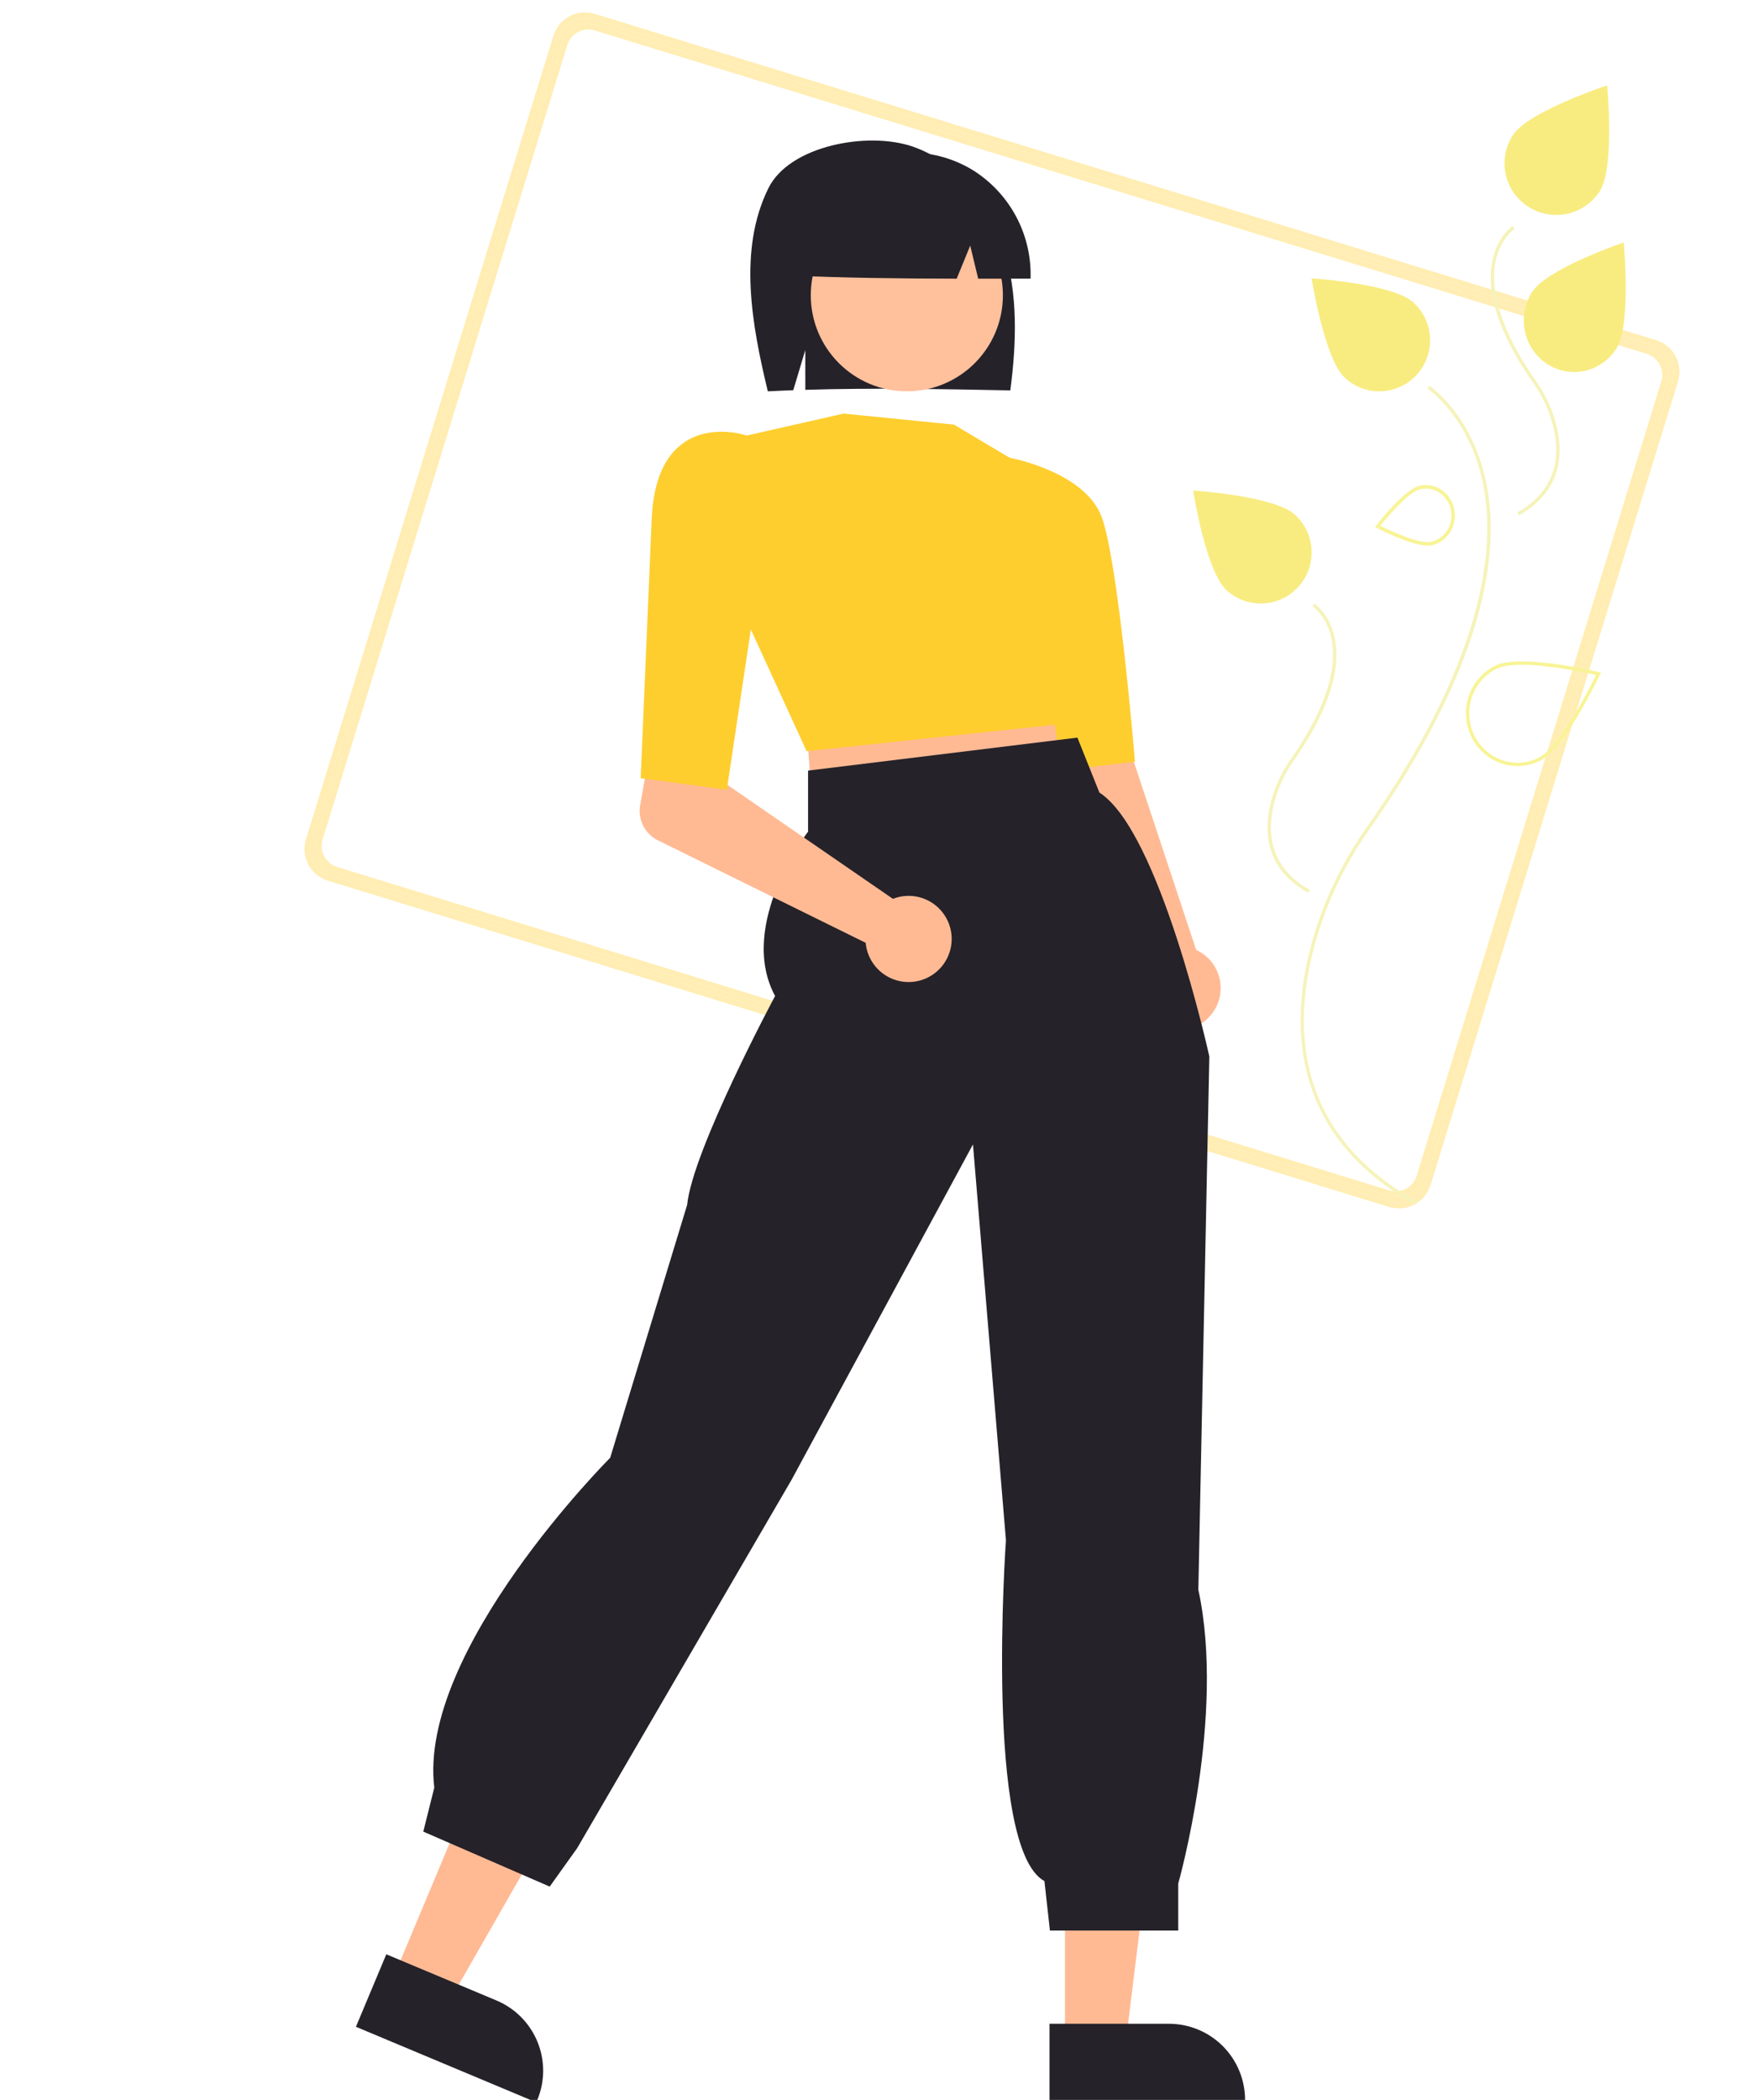 <svg width="638" height="762" viewBox="0 0 638 762" fill="none" xmlns="http://www.w3.org/2000/svg">
<g filter="url(#filter0_d_360_1025)">
<path d="M517.246 427.448C515.621 432.724 510.028 435.685 504.751 434.063L119.564 315.652C114.283 314.029 111.319 308.43 112.945 303.15L202.754 11.552C204.379 6.276 209.972 3.315 215.249 4.937L600.436 123.348C605.717 124.971 608.681 130.57 607.055 135.85L517.246 427.448ZM115.184 302.01C113.557 307.29 116.521 312.888 121.802 314.512L503.541 431.863C508.818 433.485 514.412 430.524 516.037 425.247L604.816 136.99C606.443 131.71 603.479 126.112 598.198 124.488L216.459 7.137C211.182 5.515 205.588 8.476 203.963 13.752L115.184 302.01Z" fill="#FFEDB3"/>
<path d="M504.457 435.019C510.262 436.803 516.414 433.546 518.202 427.742L608.011 136.144C609.8 130.336 606.539 124.178 600.73 122.392L215.543 3.981C209.738 2.197 203.586 5.454 201.798 11.258L111.989 302.856C110.2 308.664 113.461 314.822 119.27 316.608L504.457 435.019ZM122.096 313.556C117.343 312.095 114.676 307.056 116.139 302.304L204.919 14.047C206.382 9.298 211.416 6.633 216.165 8.093L597.904 125.444C602.657 126.905 605.324 131.944 603.861 136.696L515.081 424.953C513.618 429.702 508.584 432.367 503.835 430.907L122.096 313.556Z" stroke="#FFEDB3" stroke-width="2"/>
</g>
<path d="M513.461 437C492.187 425.059 478.944 408.757 474.098 388.546C470.5 373.541 471.534 356.655 477.171 338.358C481.349 324.868 487.615 312.125 495.736 300.6C538.818 239.199 542.706 199.19 538.382 176.438C533.641 151.492 518.236 141.131 518.081 141.03L518.746 140C518.905 140.104 534.716 150.705 539.571 176.158C542.37 190.831 541.053 207.563 535.657 225.888C528.941 248.694 515.844 274.069 496.732 301.309C488.685 312.729 482.477 325.354 478.336 338.721C469.091 368.73 467.783 409.955 514.054 435.928L513.461 437Z" fill="#F5F3BA"/>
<path d="M474.75 324C458.053 314.607 458.518 299.722 461.848 288.888C463.325 284.11 465.539 279.597 468.409 275.514C483.435 254.05 484.793 240.107 483.286 232.189C481.649 223.592 476.399 220.062 476.347 220.027L477.009 219C477.242 219.153 482.745 222.853 484.478 231.958C486.735 243.814 481.662 258.706 469.401 276.222C466.604 280.199 464.447 284.596 463.008 289.251C459.811 299.652 459.356 313.937 475.341 322.93L474.75 324Z" fill="#F5F3BA"/>
<path d="M551.25 187L550.659 185.929C566.644 176.936 566.189 162.651 562.992 152.251C561.553 147.595 559.396 143.198 556.599 139.221C544.338 121.707 539.265 106.814 541.522 94.958C543.255 85.853 548.758 82.153 548.992 82L549.654 83.027C549.601 83.062 544.325 86.638 542.705 95.238C541.215 103.151 542.587 117.082 557.591 138.514C560.461 142.596 562.675 147.109 564.152 151.887C567.482 162.721 567.947 177.607 551.25 187Z" fill="#F5F3BA"/>
<path d="M586.595 126.504C583.944 130.665 579.79 133.577 575.046 134.599C570.301 135.621 565.355 134.67 561.294 131.954C557.234 129.238 554.392 124.98 553.393 120.117C552.393 115.253 553.319 110.182 555.967 106.018C561.485 97.347 589.265 88 589.265 88C589.265 88 592.113 117.833 586.595 126.504Z" fill="#F8EC80"/>
<path d="M580.503 69.507C577.78 73.667 573.513 76.578 568.641 77.6C563.768 78.621 558.689 77.669 554.519 74.954C550.349 72.238 547.43 67.981 546.404 63.118C545.377 58.254 546.327 53.183 549.045 49.019C554.712 40.347 583.245 31 583.245 31C583.245 31 586.171 60.835 580.503 69.507Z" fill="#F8EC80"/>
<path d="M550.738 278C546.49 278.007 542.367 276.534 539.046 273.822C535.725 271.111 533.403 267.323 532.464 263.082C531.524 258.84 532.022 254.397 533.875 250.484C535.729 246.571 538.828 243.42 542.663 241.549C551.775 237.103 579.108 243.612 580.267 243.891L581 244.068L580.672 244.762C580.154 245.859 567.868 271.693 558.754 276.139C556.251 277.364 553.512 278 550.738 278ZM552.26 241.237C548.553 241.237 545.305 241.63 543.182 242.665C538.994 244.711 535.77 248.376 534.22 252.854C532.67 257.332 532.921 262.258 534.916 266.547C536.912 270.837 540.489 274.139 544.862 275.729C549.234 277.318 554.045 277.065 558.235 275.024C566.163 271.156 577.19 249.145 579.248 244.922C575.954 244.173 562.396 241.237 552.26 241.237Z" fill="#F8F496"/>
<path d="M512.98 109.78C514.771 111.419 516.222 113.397 517.252 115.6C518.281 117.802 518.869 120.187 518.98 122.618C519.092 125.048 518.726 127.477 517.903 129.766C517.079 132.054 515.815 134.158 514.182 135.956C512.549 137.754 510.58 139.211 508.386 140.245C506.192 141.278 503.817 141.868 501.396 141.98C498.975 142.092 496.556 141.725 494.277 140.898C491.997 140.072 489.902 138.802 488.112 137.163C480.58 130.268 476 101 476 101C476 101 505.448 102.885 512.98 109.78Z" fill="#F8EC80"/>
<path d="M469.98 186.78C473.596 190.091 475.755 194.709 475.98 199.618C476.206 204.527 474.48 209.324 471.182 212.955C467.885 216.587 463.285 218.754 458.396 218.98C453.507 219.207 448.728 217.474 445.112 214.163C437.58 207.268 433 178 433 178C433 178 462.449 179.885 469.98 186.78Z" fill="#F8EC80"/>
<path d="M518.216 198C512.04 198 500.231 191.876 499.689 191.593L499 191.234L499.485 190.608C499.9 190.074 509.702 177.499 515.216 176.249C517.951 175.631 520.81 176.175 523.162 177.762C525.515 179.35 527.169 181.85 527.761 184.714C528.353 187.578 527.835 190.571 526.32 193.035C524.805 195.499 522.418 197.233 519.683 197.854C519.2 197.957 518.708 198.005 518.216 198ZM500.942 190.794C503.85 192.247 514.99 197.597 519.422 196.592C521.836 196.042 523.943 194.511 525.28 192.335C526.617 190.159 527.074 187.517 526.551 184.988C526.028 182.46 524.568 180.252 522.492 178.85C520.415 177.448 517.892 176.967 515.477 177.512C511.043 178.517 503.016 188.211 500.942 190.794Z" fill="#F8F496"/>
<path d="M364.334 90.314C359.165 73.842 347.412 58.735 331.158 53.167C314.903 47.599 286.547 52.804 278.881 68.26C267.834 90.536 272.797 117.815 278.655 142.002C281.71 141.84 284.793 141.713 287.884 141.597L292.258 127.02V141.453C316.389 140.708 341.512 141.175 366.649 141.658C368.902 124.534 369.502 106.785 364.334 90.314Z" fill="#252229"/>
<path d="M142.594 717.954L162.896 726.461L205.369 652.212L175.409 639.655L142.594 717.954Z" fill="#FFBA94"/>
<path d="M129.171 735.461L194.626 762.892L194.973 762.064C197.804 755.308 197.836 747.703 195.06 740.923C192.285 734.143 186.93 728.743 180.174 725.911L180.172 725.91L140.195 709.156L129.171 735.461Z" fill="#252229"/>
<path d="M440.285 367.213C441.553 365.384 442.404 363.298 442.779 361.103C443.153 358.909 443.042 356.659 442.453 354.512C441.864 352.365 440.812 350.373 439.37 348.677C437.927 346.981 436.131 345.622 434.107 344.695L390.476 213.039L361.256 228.623L413.332 353.137C412 356.641 412 360.511 413.332 364.015C414.663 367.518 417.234 370.412 420.556 372.147C423.878 373.882 427.722 374.338 431.358 373.429C434.994 372.52 438.171 370.308 440.285 367.213V367.213Z" fill="#FFBA94"/>
<path d="M386.491 741.557L408.501 741.556L418.972 656.659L386.487 656.661L386.491 741.557Z" fill="#FFBA94"/>
<path d="M380.878 762.892L451.848 762.889V761.992C451.848 754.666 448.937 747.64 443.757 742.46C438.577 737.279 431.551 734.369 424.225 734.369H424.223L380.877 734.37L380.878 762.892Z" fill="#252229"/>
<path d="M298.243 258.682L293.256 271.649L294.253 284.615L390.007 272.647L387.014 261.675L376.043 248.708L298.243 258.682Z" fill="#FFBA94"/>
<path d="M329.103 141.995C309.85 141.995 294.243 126.388 294.243 107.135C294.243 87.882 309.85 72.274 329.103 72.274C348.356 72.274 363.964 87.882 363.964 107.135C363.964 126.388 348.356 141.995 329.103 141.995Z" fill="#FFC09C"/>
<path d="M292.726 272.579L387.677 262.478L391.791 249.025C393.07 247.272 405.122 230.192 402.449 213.117C401.787 209.095 400.304 205.252 398.094 201.826C395.884 198.401 392.994 195.466 389.602 193.205L366.515 166.173L346.206 154.084L306.168 150.081L306.03 150.112L270.086 158.246L270.522 224.135L292.726 272.579Z" fill="#FECE2F"/>
<path d="M385.286 279.561L411.889 276.402L411.819 275.567C411.574 272.629 405.756 203.448 399.798 187.559C393.711 171.327 367.346 166.271 366.227 166.064L365.904 166.004L360.045 169.52L376.213 220.047L385.286 279.561Z" fill="#FECE2F"/>
<path d="M293.256 279.628V301.784C293.256 301.784 267.322 335.485 281.286 361.418C281.286 361.418 251.363 417.275 249.368 437.224L221.44 528.988C221.44 528.988 151.619 598.809 157.604 648.681L153.614 664.64L199.497 684.589L209.471 670.624L287.271 536.968L353.102 415.28L365.071 558.911C365.071 558.911 357.092 670.624 379.035 682.594L381.03 700.548H427.596V683.481C427.596 683.481 444.866 622.747 434.892 576.865L438.882 383.362C438.882 383.362 420.928 301.572 398.984 287.608L391.005 267.659L293.256 279.628Z" fill="#252229"/>
<path d="M326.415 325.437C325.611 325.618 324.822 325.862 324.056 326.167L263.198 284.275L264.59 266.381L237.859 260.75L232.315 292.189C231.867 294.729 232.255 297.345 233.421 299.646C234.587 301.946 236.467 303.807 238.78 304.947L314.166 342.126C314.452 345.288 315.694 348.289 317.727 350.729C319.76 353.168 322.487 354.931 325.547 355.783C328.606 356.635 331.852 356.535 334.853 355.497C337.854 354.458 340.468 352.531 342.347 349.971C344.226 347.411 345.281 344.339 345.372 341.165C345.463 337.991 344.585 334.864 342.856 332.201C341.126 329.537 338.627 327.464 335.69 326.255C332.753 325.047 329.518 324.762 326.415 325.437Z" fill="#FFBA94"/>
<path d="M263.774 286.588L276.161 203.952L286.328 161.263L271.137 158.088C270.723 157.935 258.354 153.754 248.367 160.486C241.178 165.332 237.196 174.529 236.532 187.82L232.508 282.378L263.774 286.588Z" fill="#FECE2F"/>
<path d="M353.056 61.739C346.357 57.656 338.685 55.447 330.841 55.344C322.997 55.24 315.269 57.246 308.465 61.152C301.662 65.057 296.032 70.719 292.165 77.545C288.299 84.37 286.337 92.11 286.485 99.953C305.971 100.849 326.441 101.083 347.198 101.123L352.103 89.117L354.995 101.132C361.32 101.131 367.656 101.123 374.005 101.107C374.264 93.285 372.465 85.533 368.789 78.625C365.113 71.716 359.688 65.894 353.056 61.739Z" fill="#252229"/>
<defs>
<filter id="filter0_d_360_1025" x="106.499" y="0.492" width="507.002" height="442.016" filterUnits="userSpaceOnUse" color-interpolation-filters="sRGB">
<feFlood flood-opacity="0" result="BackgroundImageFix"/>
<feColorMatrix in="SourceAlpha" type="matrix" values="0 0 0 0 0 0 0 0 0 0 0 0 0 0 0 0 0 0 127 0" result="hardAlpha"/>
<feOffset dy="2"/>
<feGaussianBlur stdDeviation="2"/>
<feComposite in2="hardAlpha" operator="out"/>
<feColorMatrix type="matrix" values="0 0 0 0 0.996 0 0 0 0 0.808 0 0 0 0 0.184 0 0 0 1 0"/>
<feBlend mode="normal" in2="BackgroundImageFix" result="effect1_dropShadow_360_1025"/>
<feBlend mode="normal" in="SourceGraphic" in2="effect1_dropShadow_360_1025" result="shape"/>
</filter>
</defs>
</svg>
